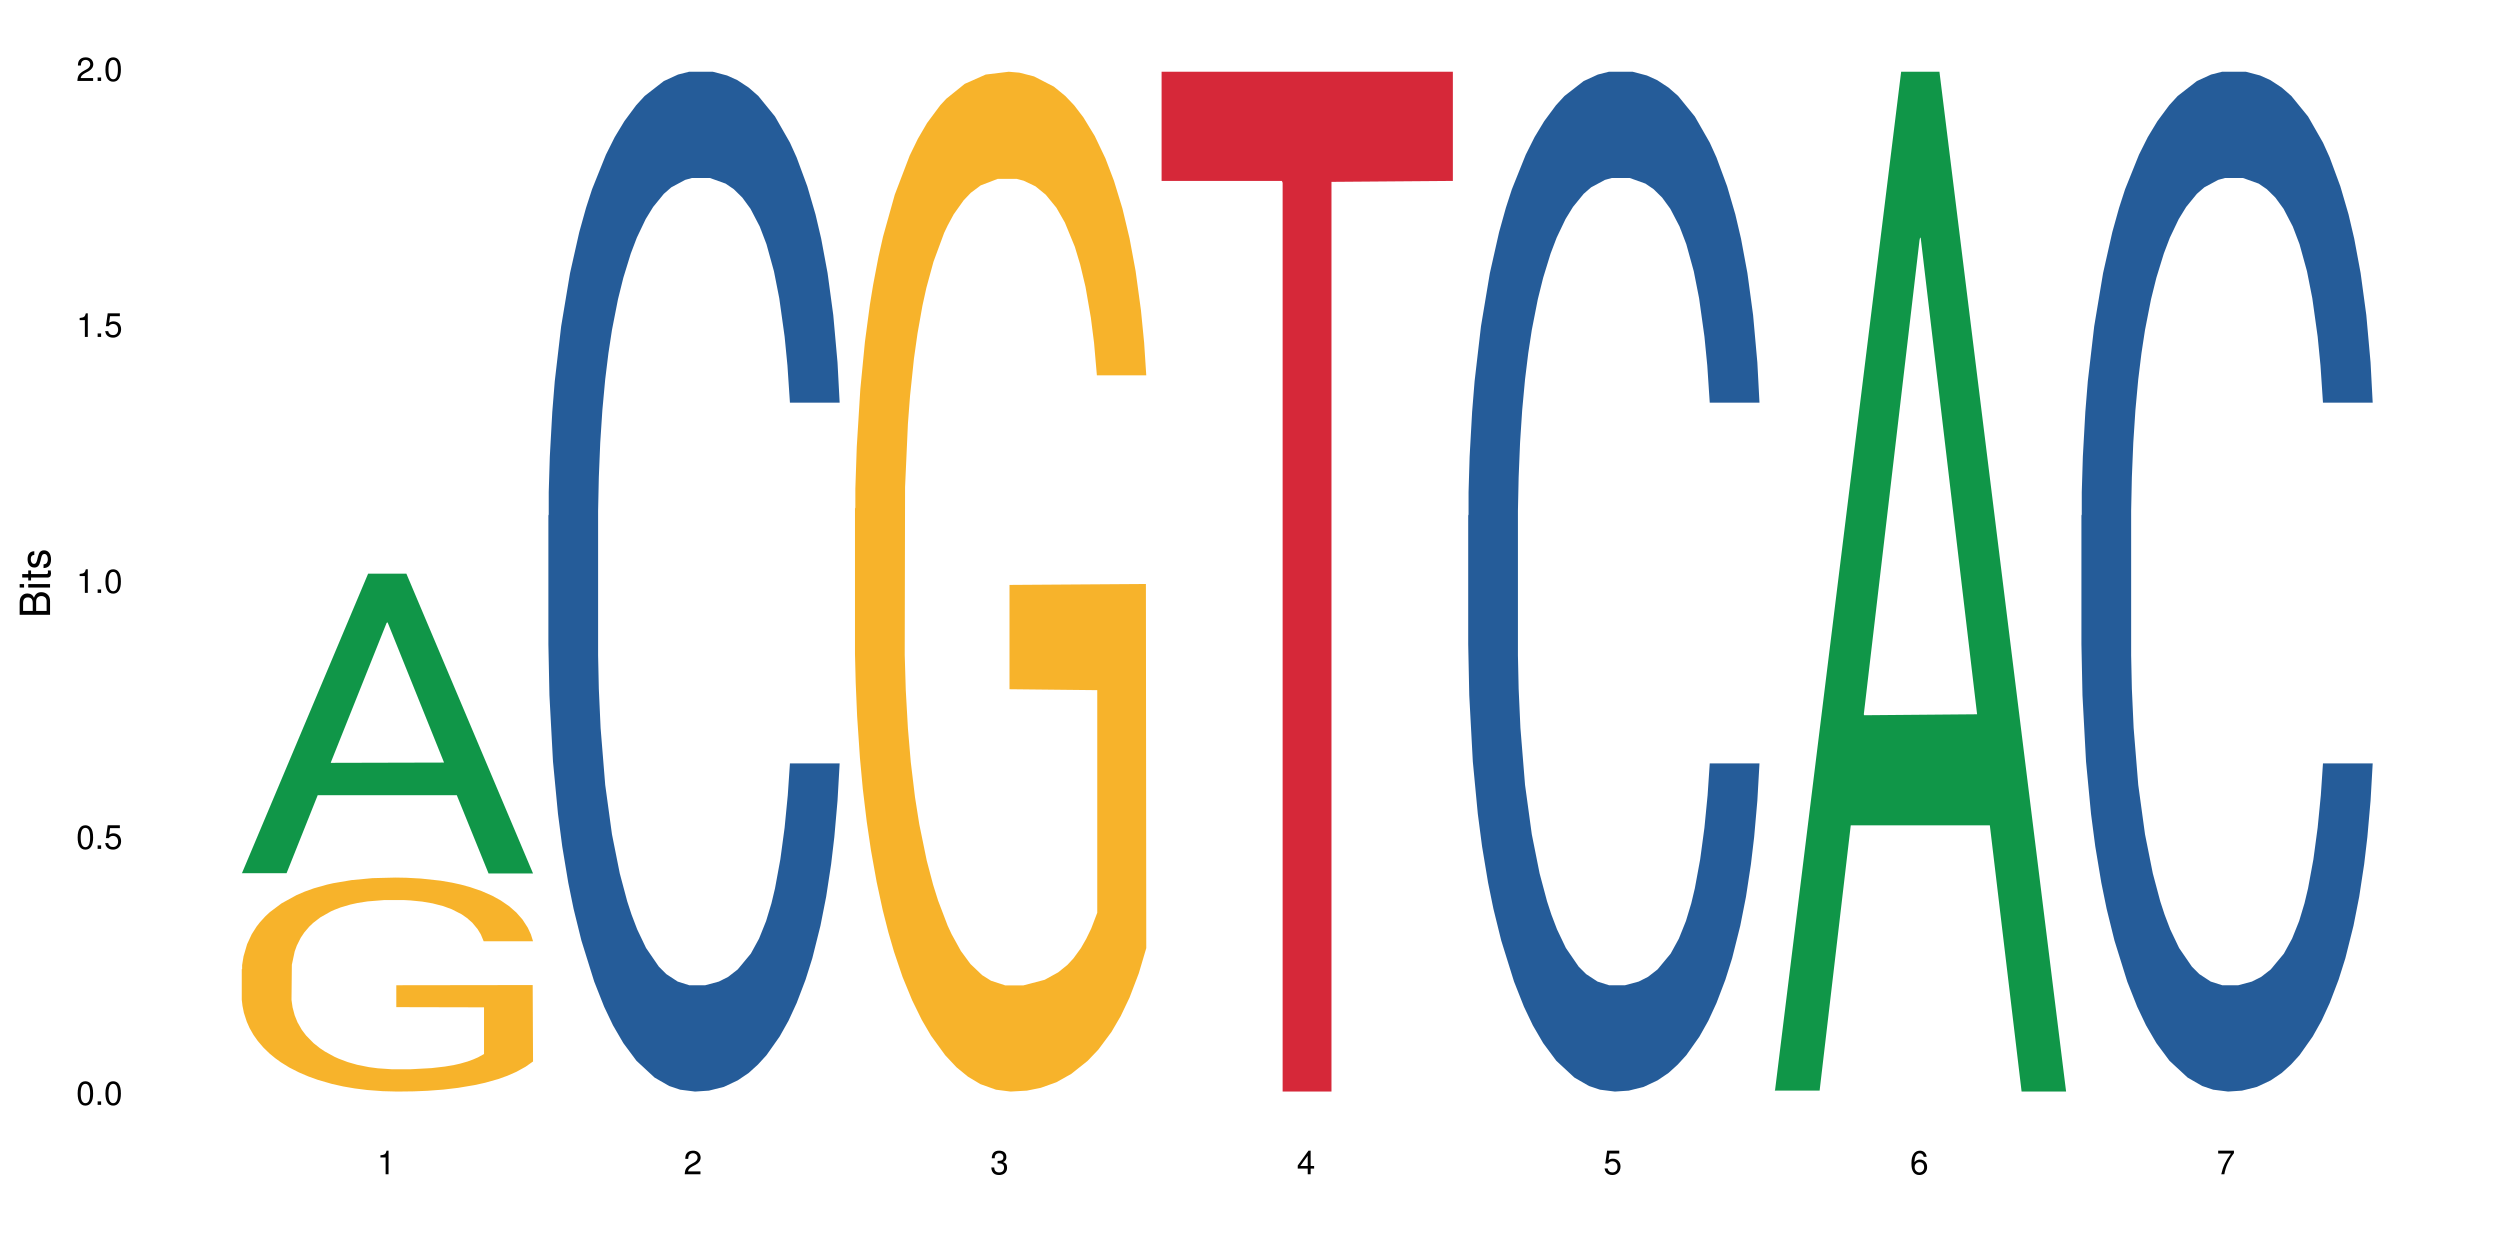 <?xml version="1.0" encoding="UTF-8"?>
<svg xmlns="http://www.w3.org/2000/svg" xmlns:xlink="http://www.w3.org/1999/xlink" width="720pt" height="360pt" viewBox="0 0 720 360" version="1.1">
<defs>
<g>
<symbol overflow="visible" id="glyph0-0">
<path style="stroke:none;" d=""/>
</symbol>
<symbol overflow="visible" id="glyph0-1">
<path style="stroke:none;" d="M 2.641 -6.797 C 2 -6.797 1.422 -6.531 1.078 -6.047 C 0.641 -5.453 0.406 -4.547 0.406 -3.297 C 0.406 -1 1.188 0.219 2.641 0.219 C 4.078 0.219 4.859 -1 4.859 -3.234 C 4.859 -4.562 4.656 -5.438 4.203 -6.047 C 3.844 -6.531 3.281 -6.797 2.641 -6.797 Z M 2.641 -6.047 C 3.547 -6.047 4 -5.125 4 -3.312 C 4 -1.375 3.562 -0.484 2.625 -0.484 C 1.734 -0.484 1.281 -1.422 1.281 -3.281 C 1.281 -5.141 1.734 -6.047 2.641 -6.047 Z M 2.641 -6.047 "/>
</symbol>
<symbol overflow="visible" id="glyph0-2">
<path style="stroke:none;" d="M 1.828 -1 L 0.828 -1 L 0.828 0 L 1.828 0 Z M 1.828 -1 "/>
</symbol>
<symbol overflow="visible" id="glyph0-3">
<path style="stroke:none;" d="M 4.562 -6.797 L 1.062 -6.797 L 0.547 -3.094 L 1.328 -3.094 C 1.719 -3.562 2.047 -3.734 2.578 -3.734 C 3.484 -3.734 4.062 -3.109 4.062 -2.094 C 4.062 -1.125 3.484 -0.531 2.578 -0.531 C 1.828 -0.531 1.375 -0.906 1.188 -1.672 L 0.328 -1.672 C 0.453 -1.109 0.547 -0.844 0.75 -0.594 C 1.125 -0.078 1.828 0.219 2.594 0.219 C 3.969 0.219 4.922 -0.781 4.922 -2.219 C 4.922 -3.562 4.031 -4.484 2.719 -4.484 C 2.25 -4.484 1.859 -4.359 1.469 -4.062 L 1.734 -5.969 L 4.562 -5.969 Z M 4.562 -6.797 "/>
</symbol>
<symbol overflow="visible" id="glyph0-4">
<path style="stroke:none;" d="M 2.484 -4.844 L 2.484 0 L 3.328 0 L 3.328 -6.797 L 2.766 -6.797 C 2.469 -5.75 2.281 -5.609 0.984 -5.453 L 0.984 -4.844 Z M 2.484 -4.844 "/>
</symbol>
<symbol overflow="visible" id="glyph0-5">
<path style="stroke:none;" d="M 4.859 -0.828 L 1.281 -0.828 C 1.359 -1.391 1.672 -1.75 2.5 -2.234 L 3.469 -2.75 C 4.406 -3.266 4.906 -3.969 4.906 -4.812 C 4.906 -5.375 4.672 -5.906 4.266 -6.266 C 3.859 -6.625 3.375 -6.797 2.719 -6.797 C 1.859 -6.797 1.219 -6.5 0.844 -5.922 C 0.609 -5.562 0.5 -5.125 0.484 -4.438 L 1.328 -4.438 C 1.359 -4.906 1.406 -5.188 1.531 -5.406 C 1.75 -5.812 2.188 -6.062 2.703 -6.062 C 3.469 -6.062 4.031 -5.516 4.031 -4.781 C 4.031 -4.25 3.719 -3.797 3.125 -3.438 L 2.234 -2.938 C 0.812 -2.141 0.406 -1.5 0.328 0 L 4.859 0 Z M 4.859 -0.828 "/>
</symbol>
<symbol overflow="visible" id="glyph0-6">
<path style="stroke:none;" d="M 2.125 -3.125 L 2.578 -3.125 C 3.516 -3.125 3.984 -2.703 3.984 -1.891 C 3.984 -1.031 3.469 -0.531 2.578 -0.531 C 1.656 -0.531 1.203 -0.984 1.156 -1.969 L 0.312 -1.969 C 0.344 -1.422 0.438 -1.078 0.609 -0.766 C 0.953 -0.109 1.625 0.219 2.547 0.219 C 3.953 0.219 4.859 -0.609 4.859 -1.906 C 4.859 -2.766 4.516 -3.25 3.703 -3.516 C 4.344 -3.766 4.656 -4.25 4.656 -4.938 C 4.656 -6.109 3.875 -6.797 2.578 -6.797 C 1.203 -6.797 0.484 -6.047 0.453 -4.609 L 1.297 -4.609 C 1.312 -5.016 1.344 -5.25 1.453 -5.453 C 1.641 -5.828 2.062 -6.062 2.594 -6.062 C 3.344 -6.062 3.797 -5.625 3.797 -4.906 C 3.797 -4.422 3.609 -4.141 3.25 -3.984 C 3.016 -3.891 2.719 -3.844 2.125 -3.844 Z M 2.125 -3.125 "/>
</symbol>
<symbol overflow="visible" id="glyph0-7">
<path style="stroke:none;" d="M 3.141 -1.625 L 3.141 0 L 3.984 0 L 3.984 -1.625 L 4.984 -1.625 L 4.984 -2.391 L 3.984 -2.391 L 3.984 -6.797 L 3.359 -6.797 L 0.266 -2.516 L 0.266 -1.625 Z M 3.141 -2.391 L 1 -2.391 L 3.141 -5.359 Z M 3.141 -2.391 "/>
</symbol>
<symbol overflow="visible" id="glyph0-8">
<path style="stroke:none;" d="M 4.781 -5.031 C 4.609 -6.141 3.891 -6.797 2.844 -6.797 C 2.094 -6.797 1.422 -6.438 1.031 -5.828 C 0.609 -5.172 0.406 -4.344 0.406 -3.094 C 0.406 -1.953 0.578 -1.234 0.984 -0.625 C 1.359 -0.078 1.953 0.219 2.703 0.219 C 3.984 0.219 4.922 -0.734 4.922 -2.078 C 4.922 -3.344 4.062 -4.234 2.844 -4.234 C 2.172 -4.234 1.641 -3.969 1.281 -3.469 C 1.281 -5.125 1.828 -6.047 2.797 -6.047 C 3.391 -6.047 3.797 -5.672 3.938 -5.031 Z M 2.734 -3.484 C 3.547 -3.484 4.062 -2.922 4.062 -2 C 4.062 -1.156 3.484 -0.531 2.703 -0.531 C 1.922 -0.531 1.328 -1.188 1.328 -2.047 C 1.328 -2.891 1.906 -3.484 2.734 -3.484 Z M 2.734 -3.484 "/>
</symbol>
<symbol overflow="visible" id="glyph0-9">
<path style="stroke:none;" d="M 4.984 -6.797 L 0.438 -6.797 L 0.438 -5.969 L 4.109 -5.969 C 2.5 -3.656 1.828 -2.234 1.328 0 L 2.219 0 C 2.594 -2.172 3.453 -4.047 4.984 -6.094 Z M 4.984 -6.797 "/>
</symbol>
<symbol overflow="visible" id="glyph1-0">
<path style="stroke:none;" d=""/>
</symbol>
<symbol overflow="visible" id="glyph1-1">
<path style="stroke:none;" d="M 0 -0.953 L 0 -4.891 C 0 -5.719 -0.234 -6.344 -0.734 -6.797 C -1.188 -7.234 -1.812 -7.469 -2.5 -7.469 C -3.547 -7.469 -4.188 -7 -4.625 -5.875 C -4.984 -6.672 -5.641 -7.094 -6.531 -7.094 C -7.156 -7.094 -7.734 -6.859 -8.141 -6.391 C -8.562 -5.938 -8.75 -5.344 -8.75 -4.5 L -8.75 -0.953 Z M -4.984 -2.062 L -7.766 -2.062 L -7.766 -4.219 C -7.766 -4.844 -7.688 -5.203 -7.453 -5.5 C -7.219 -5.812 -6.859 -5.969 -6.375 -5.969 C -5.906 -5.969 -5.531 -5.812 -5.297 -5.5 C -5.062 -5.203 -4.984 -4.844 -4.984 -4.219 Z M -0.984 -2.062 L -4 -2.062 L -4 -4.781 C -4 -5.328 -3.859 -5.688 -3.578 -5.953 C -3.297 -6.219 -2.922 -6.359 -2.484 -6.359 C -2.062 -6.359 -1.688 -6.219 -1.406 -5.953 C -1.109 -5.688 -0.984 -5.328 -0.984 -4.781 Z M -0.984 -2.062 "/>
</symbol>
<symbol overflow="visible" id="glyph1-2">
<path style="stroke:none;" d="M -6.281 -1.797 L -6.281 -0.797 L 0 -0.797 L 0 -1.797 Z M -8.75 -1.797 L -8.75 -0.797 L -7.484 -0.797 L -7.484 -1.797 Z M -8.75 -1.797 "/>
</symbol>
<symbol overflow="visible" id="glyph1-3">
<path style="stroke:none;" d="M -6.281 -3.047 L -6.281 -2.016 L -8.016 -2.016 L -8.016 -1.016 L -6.281 -1.016 L -6.281 -0.172 L -5.469 -0.172 L -5.469 -1.016 L -0.719 -1.016 C -0.078 -1.016 0.281 -1.453 0.281 -2.234 C 0.281 -2.469 0.25 -2.719 0.188 -3.047 L -0.641 -3.047 C -0.609 -2.922 -0.594 -2.766 -0.594 -2.562 C -0.594 -2.141 -0.719 -2.016 -1.156 -2.016 L -5.469 -2.016 L -5.469 -3.047 Z M -6.281 -3.047 "/>
</symbol>
<symbol overflow="visible" id="glyph1-4">
<path style="stroke:none;" d="M -4.531 -5.25 C -5.766 -5.25 -6.469 -4.422 -6.469 -2.969 C -6.469 -1.516 -5.719 -0.562 -4.547 -0.562 C -3.562 -0.562 -3.094 -1.062 -2.734 -2.562 L -2.516 -3.484 C -2.344 -4.188 -2.094 -4.469 -1.625 -4.469 C -1.047 -4.469 -0.641 -3.875 -0.641 -3 C -0.641 -2.453 -0.797 -2 -1.062 -1.75 C -1.25 -1.594 -1.422 -1.531 -1.875 -1.469 L -1.875 -0.406 C -0.422 -0.453 0.281 -1.266 0.281 -2.922 C 0.281 -4.5 -0.5 -5.516 -1.719 -5.516 C -2.656 -5.516 -3.172 -4.984 -3.469 -3.734 L -3.703 -2.766 C -3.891 -1.953 -4.156 -1.609 -4.594 -1.609 C -5.172 -1.609 -5.547 -2.125 -5.547 -2.938 C -5.547 -3.75 -5.203 -4.172 -4.531 -4.203 Z M -4.531 -5.25 "/>
</symbol>
</g>
</defs>
<g id="surface37368">
<rect x="0" y="0" width="720" height="360" style="fill:rgb(100%,100%,100%);fill-opacity:1;stroke:none;"/>
<path style=" stroke:none;fill-rule:nonzero;fill:rgb(6.275%,58.824%,28.235%);fill-opacity:1;" d="M 69.629 251.477 L 69.719 251.395 L 106.016 165.223 L 117.039 165.223 L 153.516 251.559 L 140.703 251.559 L 131.559 229.023 L 91.496 229.023 L 82.535 251.477 L 69.629 251.477 L 95.352 219.699 L 127.887 219.617 L 111.664 179.328 L 111.484 179.246 L 111.305 179.488 L 95.262 219.617 L 95.352 219.699 Z M 69.629 251.477 "/>
<path style=" stroke:none;fill-rule:nonzero;fill:rgb(96.863%,70.196%,16.863%);fill-opacity:1;" d="M 69.629 279.137 L 69.73 279.078 L 69.73 277.953 L 70.141 275.422 L 71.164 271.93 L 72.492 269.062 L 73.926 266.809 L 74.848 265.629 L 76.383 263.938 L 77.711 262.699 L 81.086 260.168 L 85.383 257.805 L 87.738 256.789 L 90.398 255.832 L 94.184 254.766 L 95.922 254.371 L 101.242 253.469 L 107.277 252.906 L 113.926 252.738 L 116.996 252.793 L 121.191 253.02 L 126.918 253.637 L 130.191 254.203 L 132.75 254.766 L 135.41 255.496 L 138.684 256.621 L 141.754 257.973 L 144.207 259.324 L 146.664 261.012 L 148.711 262.812 L 150.449 264.781 L 151.984 267.148 L 152.902 269.117 L 153.516 271.086 L 139.297 271.086 L 138.48 269.117 L 137.559 267.598 L 136.023 265.738 L 134.488 264.391 L 132.953 263.32 L 130.09 261.855 L 127.637 260.957 L 124.566 260.168 L 121.598 259.66 L 118.223 259.324 L 116.176 259.211 L 110.754 259.211 L 105.844 259.605 L 102.98 260.055 L 100.934 260.504 L 98.07 261.348 L 96.332 262.023 L 95.309 262.477 L 92.238 264.219 L 90.191 265.797 L 89.066 266.867 L 87.633 268.555 L 86.613 270.074 L 85.484 272.324 L 84.871 274.016 L 84.055 277.84 L 83.953 287.973 L 84.258 290.113 L 84.871 292.418 L 85.691 294.445 L 86.918 296.586 L 88.145 298.215 L 90.293 300.41 L 92.137 301.875 L 93.566 302.832 L 96.332 304.352 L 97.457 304.859 L 100.117 305.871 L 102.879 306.66 L 106.254 307.336 L 108.812 307.672 L 112.902 307.953 L 118.121 307.953 L 124.258 307.617 L 128.145 307.168 L 130.805 306.715 L 132.547 306.32 L 134.695 305.703 L 136.227 305.141 L 137.66 304.52 L 139.398 303.562 L 139.398 290.113 L 114.133 290.055 L 114.133 283.75 L 153.414 283.695 L 153.516 305.703 L 151.367 307.223 L 148.711 308.688 L 146.152 309.812 L 143.492 310.77 L 139.707 311.836 L 136.637 312.512 L 131.93 313.301 L 127.637 313.809 L 123.133 314.145 L 119.145 314.312 L 114.438 314.371 L 110.242 314.258 L 105.742 313.922 L 102.16 313.469 L 98.887 312.906 L 95.613 312.176 L 91.523 310.992 L 88.863 310.035 L 86.102 308.855 L 83.336 307.449 L 80.883 305.93 L 79.246 304.746 L 77.609 303.395 L 75.871 301.707 L 74.234 299.793 L 73.004 298.047 L 71.879 296.078 L 71.062 294.219 L 70.242 291.688 L 69.832 289.66 L 69.629 287.918 Z M 69.629 279.137 "/>
<path style=" stroke:none;fill-rule:nonzero;fill:rgb(14.51%,36.078%,60%);fill-opacity:1;" d="M 157.934 148.457 L 158.035 148.188 L 158.035 141.742 L 158.344 131.543 L 159.059 118.656 L 159.773 109.797 L 161.617 93.957 L 164.172 78.652 L 166.832 66.84 L 168.777 59.859 L 170.516 54.492 L 174.504 44.559 L 177.062 39.457 L 179.824 34.891 L 183.203 30.328 L 185.656 27.645 L 191.18 23.348 L 195.273 21.469 L 198.445 20.664 L 205.297 20.664 L 209.391 21.738 L 212.359 23.078 L 215.633 25.227 L 218.395 27.645 L 223.203 33.551 L 227.5 41.066 L 229.441 45.363 L 232.512 53.684 L 234.863 61.738 L 236.5 68.719 L 238.344 78.652 L 239.98 90.734 L 241.207 104.426 L 241.82 115.969 L 227.5 115.969 L 226.781 105.23 L 225.965 96.91 L 224.43 85.902 L 222.895 78.117 L 220.746 70.332 L 218.801 65.23 L 216.145 60.129 L 213.789 56.906 L 211.336 54.492 L 208.98 52.879 L 204.48 51.27 L 199.262 51.27 L 197.32 51.805 L 193.328 53.953 L 191.18 55.832 L 188.113 59.59 L 185.965 63.082 L 183.406 68.449 L 181.668 73.016 L 179.52 79.996 L 177.984 86.172 L 176.246 95.031 L 175.223 101.742 L 174.301 109.258 L 173.484 118.117 L 172.867 127.516 L 172.461 137.449 L 172.254 147.113 L 172.254 188.727 L 172.461 198.391 L 172.973 209.668 L 174.301 226.043 L 176.246 240.273 L 178.496 251.547 L 180.645 259.602 L 181.871 263.359 L 183.508 267.656 L 186.066 273.027 L 189.75 278.395 L 191.898 280.543 L 195.172 282.691 L 198.547 283.766 L 203.047 283.766 L 207.039 282.691 L 209.699 281.348 L 212.461 279.199 L 216.246 274.637 L 218.598 270.34 L 220.645 265.242 L 222.18 260.141 L 223.203 255.844 L 224.734 247.52 L 225.965 238.395 L 226.883 228.996 L 227.5 219.867 L 241.82 219.867 L 241.207 230.609 L 240.285 241.078 L 239.367 248.863 L 237.934 258.262 L 236.297 266.582 L 233.945 275.98 L 232 282.152 L 229.441 288.867 L 227.09 293.969 L 224.531 298.531 L 220.746 303.898 L 218.293 306.586 L 215.633 309 L 212.461 311.148 L 208.469 313.027 L 204.172 314.102 L 200.184 314.371 L 195.887 313.832 L 192.715 312.762 L 188.52 310.344 L 183.305 305.512 L 179.52 300.41 L 176.551 295.309 L 173.992 289.941 L 171.129 282.691 L 167.445 270.879 L 165.195 261.75 L 163.66 254.234 L 161.922 243.762 L 160.695 234.367 L 159.262 219.332 L 158.238 200.27 L 157.934 185.504 Z M 157.934 148.457 "/>
<path style=" stroke:none;fill-rule:nonzero;fill:rgb(96.863%,70.196%,16.863%);fill-opacity:1;" d="M 246.234 146.461 L 246.34 146.191 L 246.34 140.828 L 246.746 128.758 L 247.77 112.129 L 249.102 98.449 L 250.531 87.719 L 251.453 82.086 L 252.988 74.039 L 254.316 68.141 L 257.695 56.07 L 261.992 44.805 L 264.344 39.977 L 267.004 35.414 L 270.789 30.32 L 272.527 28.441 L 277.848 24.148 L 283.883 21.469 L 290.531 20.664 L 293.602 20.93 L 297.797 22.004 L 303.523 24.953 L 306.801 27.637 L 309.355 30.32 L 312.016 33.805 L 315.289 39.172 L 318.359 45.609 L 320.812 52.047 L 323.27 60.094 L 325.316 68.676 L 327.055 78.062 L 328.59 89.328 L 329.512 98.715 L 330.125 108.105 L 315.902 108.105 L 315.086 98.715 L 314.164 91.477 L 312.629 82.625 L 311.094 76.188 L 309.562 71.09 L 306.695 64.117 L 304.242 59.824 L 301.172 56.07 L 298.207 53.656 L 294.828 52.047 L 292.785 51.508 L 287.363 51.508 L 282.449 53.387 L 279.586 55.531 L 277.539 57.68 L 274.676 61.703 L 272.938 64.922 L 271.914 67.066 L 268.844 75.383 L 266.797 82.891 L 265.672 87.988 L 264.242 96.035 L 263.219 103.277 L 262.094 114.004 L 261.48 122.051 L 260.66 140.293 L 260.559 188.574 L 260.863 198.766 L 261.48 209.762 L 262.297 219.418 L 263.523 229.609 L 264.754 237.391 L 266.902 247.852 L 268.742 254.824 L 270.176 259.383 L 272.938 266.625 L 274.062 269.039 L 276.723 273.867 L 279.484 277.625 L 282.859 280.844 L 285.418 282.453 L 289.512 283.793 L 294.727 283.793 L 300.867 282.184 L 304.754 280.039 L 307.414 277.891 L 309.152 276.016 L 311.301 273.062 L 312.836 270.383 L 314.266 267.43 L 316.008 262.871 L 316.008 198.766 L 290.738 198.496 L 290.738 168.457 L 330.023 168.188 L 330.125 273.062 L 327.977 280.305 L 325.316 287.281 L 322.758 292.645 L 320.098 297.203 L 316.312 302.301 L 313.242 305.52 L 308.539 309.273 L 304.242 311.688 L 299.738 313.297 L 295.75 314.102 L 291.043 314.371 L 286.852 313.836 L 282.348 312.227 L 278.77 310.078 L 275.496 307.398 L 272.223 303.91 L 268.129 298.277 L 265.469 293.719 L 262.707 288.086 L 259.945 281.379 L 257.488 274.137 L 255.852 268.504 L 254.215 262.066 L 252.477 254.02 L 250.84 244.898 L 249.613 236.586 L 248.488 227.195 L 247.668 218.344 L 246.852 206.277 L 246.441 196.621 L 246.234 188.305 Z M 246.234 146.461 "/>
<path style=" stroke:none;fill-rule:nonzero;fill:rgb(83.922%,15.686%,22.353%);fill-opacity:1;" d="M 334.539 20.664 L 418.426 20.664 L 418.426 52.102 L 383.465 52.379 L 383.465 314.371 L 369.398 314.371 L 369.398 52.652 L 369.195 52.102 L 334.539 52.102 Z M 334.539 20.664 "/>
<path style=" stroke:none;fill-rule:nonzero;fill:rgb(14.51%,36.078%,60%);fill-opacity:1;" d="M 422.844 148.457 L 422.945 148.188 L 422.945 141.742 L 423.25 131.543 L 423.969 118.656 L 424.684 109.797 L 426.523 93.957 L 429.082 78.652 L 431.742 66.84 L 433.688 59.859 L 435.426 54.492 L 439.414 44.559 L 441.973 39.457 L 444.734 34.891 L 448.109 30.328 L 450.566 27.645 L 456.09 23.348 L 460.184 21.469 L 463.355 20.664 L 470.207 20.664 L 474.301 21.738 L 477.266 23.078 L 480.543 25.227 L 483.305 27.645 L 488.113 33.551 L 492.406 41.066 L 494.352 45.363 L 497.422 53.684 L 499.773 61.738 L 501.41 68.719 L 503.254 78.652 L 504.891 90.734 L 506.117 104.426 L 506.73 115.969 L 492.406 115.969 L 491.691 105.23 L 490.875 96.91 L 489.34 85.902 L 487.805 78.117 L 485.656 70.332 L 483.711 65.23 L 481.051 60.129 L 478.699 56.906 L 476.246 54.492 L 473.891 52.879 L 469.391 51.27 L 464.172 51.27 L 462.23 51.805 L 458.238 53.953 L 456.09 55.832 L 453.023 59.59 L 450.875 63.082 L 448.316 68.449 L 446.578 73.016 L 444.43 79.996 L 442.895 86.172 L 441.156 95.031 L 440.133 101.742 L 439.211 109.258 L 438.391 118.117 L 437.777 127.516 L 437.371 137.449 L 437.164 147.113 L 437.164 188.727 L 437.371 198.391 L 437.883 209.668 L 439.211 226.043 L 441.156 240.273 L 443.406 251.547 L 445.555 259.602 L 446.781 263.359 L 448.418 267.656 L 450.977 273.027 L 454.66 278.395 L 456.809 280.543 L 460.082 282.691 L 463.457 283.766 L 467.957 283.766 L 471.949 282.691 L 474.609 281.348 L 477.371 279.199 L 481.156 274.637 L 483.508 270.34 L 485.555 265.242 L 487.09 260.141 L 488.113 255.844 L 489.645 247.52 L 490.875 238.395 L 491.793 228.996 L 492.406 219.867 L 506.73 219.867 L 506.117 230.609 L 505.195 241.078 L 504.273 248.863 L 502.844 258.262 L 501.207 266.582 L 498.852 275.98 L 496.91 282.152 L 494.352 288.867 L 492 293.969 L 489.441 298.531 L 485.656 303.898 L 483.199 306.586 L 480.543 309 L 477.371 311.148 L 473.379 313.027 L 469.082 314.102 L 465.094 314.371 L 460.797 313.832 L 457.625 312.762 L 453.43 310.344 L 448.215 305.512 L 444.43 300.41 L 441.461 295.309 L 438.902 289.941 L 436.039 282.691 L 432.355 270.879 L 430.105 261.75 L 428.57 254.234 L 426.832 243.762 L 425.605 234.367 L 424.172 219.332 L 423.148 200.27 L 422.844 185.504 Z M 422.844 148.457 "/>
<path style=" stroke:none;fill-rule:nonzero;fill:rgb(6.275%,58.824%,28.235%);fill-opacity:1;" d="M 511.145 314.094 L 511.234 313.82 L 547.531 20.664 L 558.559 20.664 L 595.035 314.371 L 582.219 314.371 L 573.074 237.703 L 533.016 237.703 L 524.051 314.094 L 511.145 314.094 L 536.867 205.988 L 569.402 205.711 L 553.18 68.648 L 553 68.375 L 552.82 69.199 L 536.777 205.711 L 536.867 205.988 Z M 511.145 314.094 "/>
<path style=" stroke:none;fill-rule:nonzero;fill:rgb(14.51%,36.078%,60%);fill-opacity:1;" d="M 599.449 148.457 L 599.551 148.188 L 599.551 141.742 L 599.859 131.543 L 600.574 118.656 L 601.289 109.797 L 603.133 93.957 L 605.688 78.652 L 608.348 66.84 L 610.293 59.859 L 612.031 54.492 L 616.023 44.559 L 618.578 39.457 L 621.34 34.891 L 624.719 30.328 L 627.172 27.645 L 632.695 23.348 L 636.789 21.469 L 639.961 20.664 L 646.816 20.664 L 650.906 21.738 L 653.875 23.078 L 657.148 25.227 L 659.91 27.645 L 664.719 33.551 L 669.016 41.066 L 670.957 45.363 L 674.027 53.684 L 676.379 61.738 L 678.016 68.719 L 679.859 78.652 L 681.496 90.734 L 682.723 104.426 L 683.336 115.969 L 669.016 115.969 L 668.297 105.23 L 667.48 96.91 L 665.945 85.902 L 664.41 78.117 L 662.262 70.332 L 660.32 65.23 L 657.66 60.129 L 655.305 56.906 L 652.852 54.492 L 650.496 52.879 L 645.996 51.27 L 640.777 51.27 L 638.836 51.805 L 634.844 53.953 L 632.695 55.832 L 629.629 59.59 L 627.48 63.082 L 624.922 68.449 L 623.184 73.016 L 621.035 79.996 L 619.5 86.172 L 617.762 95.031 L 616.738 101.742 L 615.816 109.258 L 615 118.117 L 614.387 127.516 L 613.977 137.449 L 613.77 147.113 L 613.77 188.727 L 613.977 198.391 L 614.488 209.668 L 615.816 226.043 L 617.762 240.273 L 620.012 251.547 L 622.16 259.602 L 623.387 263.359 L 625.023 267.656 L 627.582 273.027 L 631.266 278.395 L 633.414 280.543 L 636.688 282.691 L 640.062 283.766 L 644.562 283.766 L 648.555 282.691 L 651.215 281.348 L 653.977 279.199 L 657.762 274.637 L 660.113 270.34 L 662.16 265.242 L 663.695 260.141 L 664.719 255.844 L 666.254 247.52 L 667.48 238.395 L 668.402 228.996 L 669.016 219.867 L 683.336 219.867 L 682.723 230.609 L 681.801 241.078 L 680.883 248.863 L 679.449 258.262 L 677.812 266.582 L 675.461 275.98 L 673.516 282.152 L 670.957 288.867 L 668.605 293.969 L 666.047 298.531 L 662.262 303.898 L 659.809 306.586 L 657.148 309 L 653.977 311.148 L 649.988 313.027 L 645.691 314.102 L 641.699 314.371 L 637.402 313.832 L 634.23 312.762 L 630.039 310.344 L 624.82 305.512 L 621.035 300.41 L 618.066 295.309 L 615.512 289.941 L 612.645 282.691 L 608.965 270.879 L 606.711 261.75 L 605.18 254.234 L 603.438 243.762 L 602.211 234.367 L 600.777 219.332 L 599.754 200.27 L 599.449 185.504 Z M 599.449 148.457 "/>
<g style="fill:rgb(0%,0%,0%);fill-opacity:1;">
  <use xlink:href="#glyph0-1" x="21.957" y="318.198"/>
  <use xlink:href="#glyph0-2" x="27.291" y="318.198"/>
  <use xlink:href="#glyph0-1" x="29.958" y="318.198"/>
</g>
<g style="fill:rgb(0%,0%,0%);fill-opacity:1;">
  <use xlink:href="#glyph0-1" x="21.957" y="244.476"/>
  <use xlink:href="#glyph0-2" x="27.291" y="244.476"/>
  <use xlink:href="#glyph0-3" x="29.958" y="244.476"/>
</g>
<g style="fill:rgb(0%,0%,0%);fill-opacity:1;">
  <use xlink:href="#glyph0-4" x="21.957" y="170.753"/>
  <use xlink:href="#glyph0-2" x="27.291" y="170.753"/>
  <use xlink:href="#glyph0-1" x="29.958" y="170.753"/>
</g>
<g style="fill:rgb(0%,0%,0%);fill-opacity:1;">
  <use xlink:href="#glyph0-4" x="21.957" y="97.034"/>
  <use xlink:href="#glyph0-2" x="27.291" y="97.034"/>
  <use xlink:href="#glyph0-3" x="29.958" y="97.034"/>
</g>
<g style="fill:rgb(0%,0%,0%);fill-opacity:1;">
  <use xlink:href="#glyph0-5" x="21.957" y="23.312"/>
  <use xlink:href="#glyph0-2" x="27.291" y="23.312"/>
  <use xlink:href="#glyph0-1" x="29.958" y="23.312"/>
</g>
<g style="fill:rgb(0%,0%,0%);fill-opacity:1;">
  <use xlink:href="#glyph0-4" x="108.574" y="338.19"/>
</g>
<g style="fill:rgb(0%,0%,0%);fill-opacity:1;">
  <use xlink:href="#glyph0-5" x="196.875" y="338.19"/>
</g>
<g style="fill:rgb(0%,0%,0%);fill-opacity:1;">
  <use xlink:href="#glyph0-6" x="285.18" y="338.19"/>
</g>
<g style="fill:rgb(0%,0%,0%);fill-opacity:1;">
  <use xlink:href="#glyph0-7" x="373.484" y="338.19"/>
</g>
<g style="fill:rgb(0%,0%,0%);fill-opacity:1;">
  <use xlink:href="#glyph0-3" x="461.785" y="338.19"/>
</g>
<g style="fill:rgb(0%,0%,0%);fill-opacity:1;">
  <use xlink:href="#glyph0-8" x="550.09" y="338.19"/>
</g>
<g style="fill:rgb(0%,0%,0%);fill-opacity:1;">
  <use xlink:href="#glyph0-9" x="638.395" y="338.19"/>
</g>
<g style="fill:rgb(0%,0%,0%);fill-opacity:1;">
  <use xlink:href="#glyph1-1" x="14.412" y="178.016"/>
  <use xlink:href="#glyph1-2" x="14.412" y="170.012"/>
  <use xlink:href="#glyph1-3" x="14.412" y="167.348"/>
  <use xlink:href="#glyph1-4" x="14.412" y="164.012"/>
</g>
</g>
</svg>
